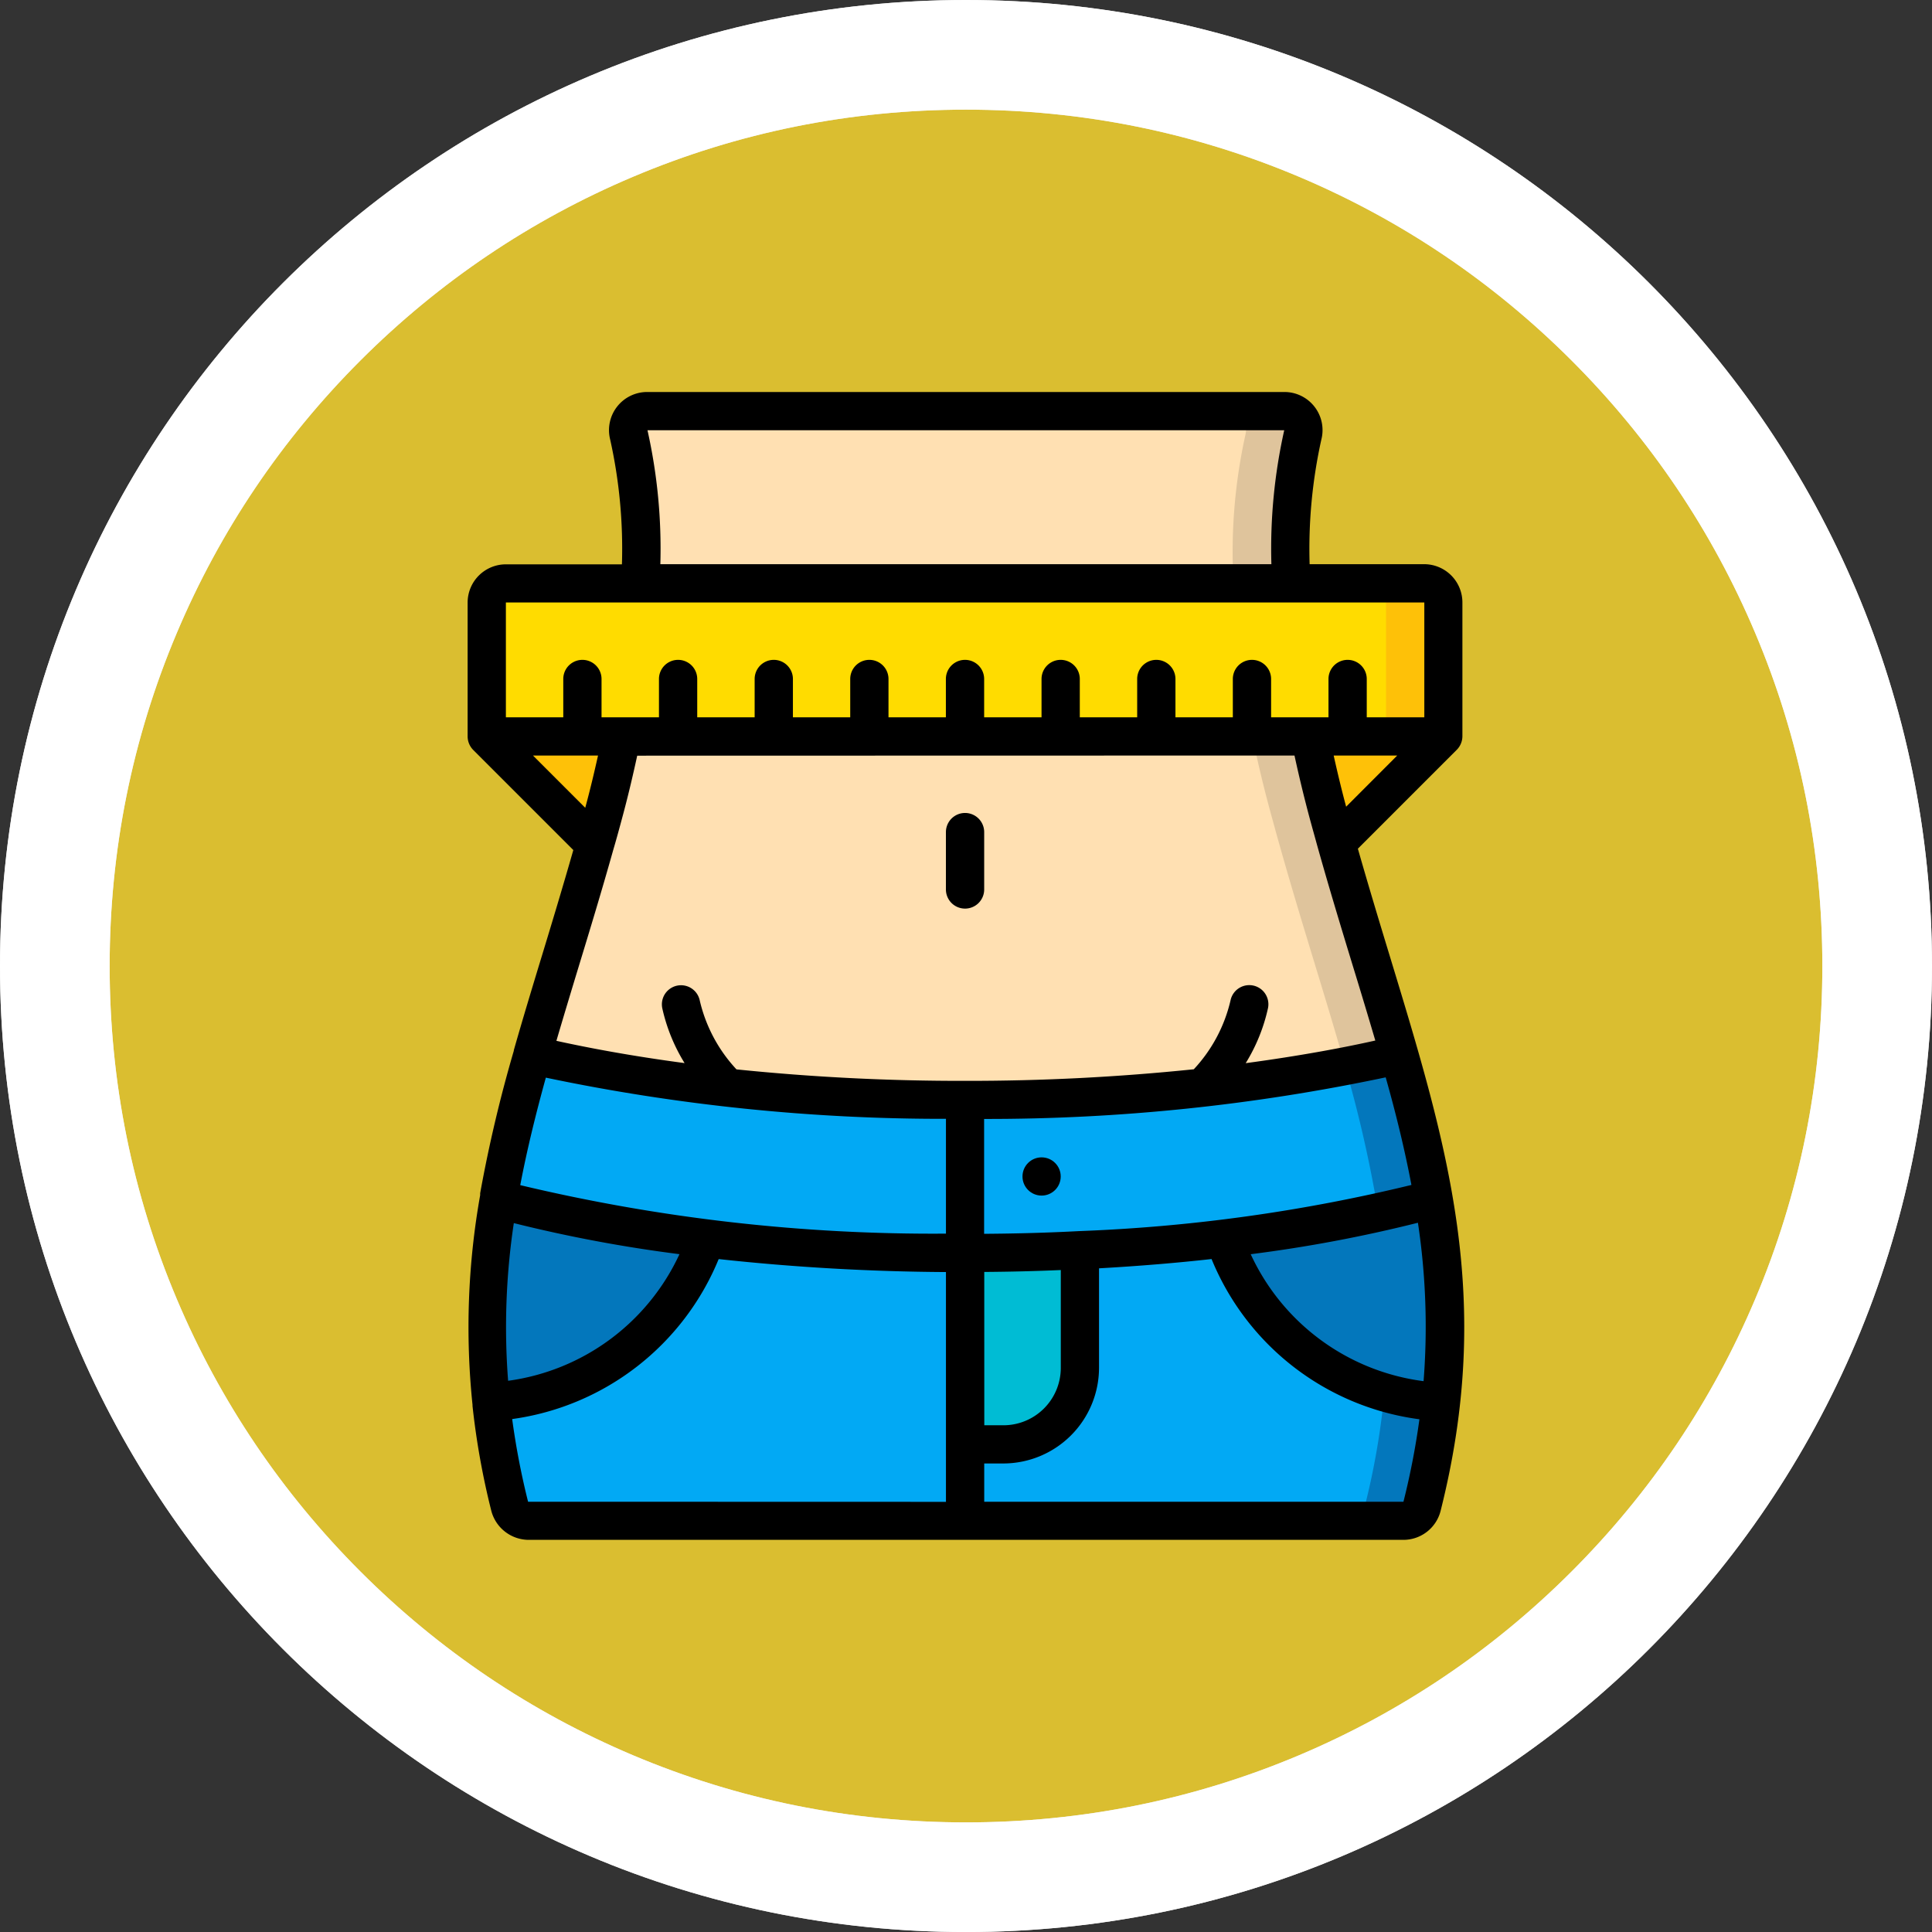 <svg id="Grupo_1108315" data-name="Grupo 1108315" xmlns="http://www.w3.org/2000/svg" width="52.859" height="52.859" viewBox="0 0 52.859 52.859">
  <rect x="0" y="0" width="52.859" height="52.859" fill="#333333" stroke="none"/>
  <g id="Trazado_874925" data-name="Trazado 874925" transform="translate(0)" fill="#f6d530" opacity="0.859">
    <path d="M 26.43 51.36 C 23.063 51.36 19.799 50.701 16.726 49.401 C 13.758 48.145 11.092 46.348 8.802 44.058 C 6.512 41.768 4.714 39.102 3.458 36.133 C 2.159 33.061 1.5 29.796 1.5 26.43 C 1.5 23.063 2.159 19.799 3.458 16.726 C 4.714 13.758 6.512 11.092 8.802 8.802 C 11.092 6.512 13.758 4.714 16.726 3.458 C 19.799 2.159 23.063 1.5 26.43 1.5 C 29.796 1.5 33.06 2.159 36.133 3.458 C 39.101 4.714 41.768 6.512 44.057 8.802 C 46.347 11.092 48.145 13.758 49.401 16.726 C 50.7 19.799 51.359 23.063 51.359 26.43 C 51.359 29.796 50.7 33.061 49.401 36.133 C 48.145 39.102 46.347 41.768 44.057 44.058 C 41.768 46.348 39.101 48.145 36.133 49.401 C 33.06 50.701 29.796 51.36 26.43 51.36 Z" stroke="none"/>
    <path d="M 26.43 3 C 23.265 3 20.197 3.619 17.311 4.84 C 14.521 6.02 12.015 7.71 9.862 9.862 C 7.71 12.015 6.02 14.521 4.84 17.311 C 3.619 20.197 3 23.265 3 26.43 C 3 29.594 3.619 32.662 4.84 35.549 C 6.02 38.338 7.71 40.844 9.862 42.997 C 12.015 45.15 14.521 46.84 17.311 48.02 C 20.197 49.24 23.265 49.86 26.43 49.86 C 29.594 49.86 32.662 49.24 35.549 48.02 C 38.338 46.84 40.844 45.15 42.997 42.997 C 45.15 40.844 46.839 38.338 48.019 35.549 C 49.24 32.662 49.859 29.594 49.859 26.43 C 49.859 23.265 49.24 20.197 48.019 17.311 C 46.839 14.521 45.15 12.015 42.997 9.862 C 40.844 7.71 38.338 6.02 35.549 4.84 C 32.662 3.619 29.594 3 26.43 3 M 26.43 3.814697265625e-06 C 41.026 3.814697265625e-06 52.859 11.833 52.859 26.43 L 52.859 26.43 C 52.859 41.027 41.026 52.86 26.43 52.86 C 11.833 52.86 0 41.027 0 26.43 L 0 26.43 C 0 11.833 11.833 3.814697265625e-06 26.43 3.814697265625e-06 Z" stroke="none" fill="#fff"/>
  </g>
  <g id="Trazado_874923" data-name="Trazado 874923" fill="none">
    <path d="M26.43,0a26.43,26.43,0,0,1,26.43,26.43h0A26.43,26.43,0,1,1,0,26.43H0A26.43,26.43,0,0,1,26.43,0Z" stroke="none"/>
    <path d="M 26.43 3 C 23.265 3 20.197 3.619 17.311 4.84 C 14.521 6.02 12.015 7.71 9.862 9.862 C 7.71 12.015 6.02 14.521 4.84 17.311 C 3.619 20.197 3 23.265 3 26.43 C 3 29.594 3.619 32.662 4.84 35.549 C 6.02 38.338 7.71 40.844 9.862 42.997 C 12.015 45.15 14.521 46.84 17.311 48.02 C 20.197 49.24 23.265 49.86 26.43 49.86 C 29.594 49.86 32.662 49.24 35.549 48.02 C 38.338 46.84 40.844 45.15 42.997 42.997 C 45.15 40.844 46.839 38.338 48.019 35.549 C 49.24 32.662 49.859 29.594 49.859 26.43 C 49.859 23.265 49.24 20.197 48.019 17.311 C 46.839 14.521 45.15 12.015 42.997 9.862 C 40.844 7.71 38.338 6.02 35.549 4.84 C 32.662 3.619 29.594 3 26.43 3 M 26.43 3.814697265625e-06 C 41.026 3.814697265625e-06 52.859 11.833 52.859 26.43 L 52.859 26.43 C 52.859 41.027 41.026 52.86 26.43 52.86 C 11.833 52.86 0 41.027 0 26.43 L 0 26.43 C 0 11.833 11.833 3.814697265625e-06 26.43 3.814697265625e-06 Z" stroke="none" fill="#fff"/>
  </g>
  <g id="Page-1" transform="translate(12.794 10.725)">
    <g id="_004---Waist-Size" data-name="004---Waist-Size" transform="translate(0 0)">
      <g id="Icons_copy" transform="translate(0.523 0.523)">
        <path id="Shape" d="M25.853.649a14.883,14.883,0,0,0-.325,4.062H7.74A14.883,14.883,0,0,0,7.415.649.52.52,0,0,1,7.923,0H25.345a.52.52,0,0,1,.508.649Z" transform="translate(-3.526 0)" fill="#ffe0b2"/>
        <path id="Shape-2" data-name="Shape" d="M40.25,0H38.68a.52.52,0,0,1,.508.649,14.883,14.883,0,0,0-.325,4.062h1.57A14.883,14.883,0,0,1,40.758.649.52.52,0,0,0,40.25,0Z" transform="translate(-18.431 0)" fill="#dfc49c"/>
        <path id="Shape-3" data-name="Shape" d="M38.014,47.738a20.368,20.368,0,0,1-.508,2.822.532.532,0,0,1-.513.4H25V48.863h1.047a2.094,2.094,0,0,0,2.094-2.094V43.55c1.471-.073,2.79-.188,3.947-.33A6.737,6.737,0,0,0,38.014,47.738Z" transform="translate(-11.913 -20.595)" fill="#02a9f4"/>
        <path id="Shape-4" data-name="Shape" d="M45.931,51.85a20.366,20.366,0,0,1-.508,2.822.532.532,0,0,1-.513.4h1.57a.532.532,0,0,0,.513-.4A20.367,20.367,0,0,0,47.5,51.85Z" transform="translate(-21.4 -24.707)" fill="#0377bc"/>
        <path id="Shape-5" data-name="Shape" d="M44.466,46.756a6.737,6.737,0,0,1-5.926-4.518,36.968,36.968,0,0,0,5.722-1.078A19.439,19.439,0,0,1,44.466,46.756Z" transform="translate(-18.365 -19.613)" fill="#0377bc"/>
        <path id="Shape-6" data-name="Shape" d="M37.81,37.572a36.968,36.968,0,0,1-5.722,1.078c-1.157.141-2.476.257-3.947.33q-1.466.079-3.141.079V34.871A51.246,51.246,0,0,0,36.878,33.63,36.311,36.311,0,0,1,37.81,37.572Z" transform="translate(-11.913 -16.025)" fill="#02a9f4"/>
        <path id="Shape-7" data-name="Shape" d="M36.878,33.63c-.4.1-.9.209-1.481.321a34.737,34.737,0,0,1,.843,3.62,36.968,36.968,0,0,1-5.722,1.078c-1.157.141-2.476.257-3.947.33-.5.027-1.029.047-1.57.06v.019q1.675,0,3.141-.079c1.471-.073,2.79-.188,3.947-.33a36.967,36.967,0,0,0,5.722-1.078,36.312,36.312,0,0,0-.932-3.942Z" transform="translate(-11.913 -16.025)" fill="#0377bc"/>
        <path id="Shape-8" data-name="Shape" d="M13.192,43.633v7.329H1.241a.532.532,0,0,1-.513-.4A20.3,20.3,0,0,1,.22,47.737,6.736,6.736,0,0,0,6.1,43.23,60,60,0,0,0,13.192,43.633Z" transform="translate(-0.105 -20.599)" fill="#02a9f4"/>
        <path id="Shape-9" data-name="Shape" d="M6,42.253A6.736,6.736,0,0,1,.117,46.76a19.33,19.33,0,0,1,.2-5.58A36.811,36.811,0,0,0,6,42.253Z" transform="translate(-0.002 -19.623)" fill="#0377bc"/>
        <path id="Shape-10" data-name="Shape" d="M13.378,34.88v4.188a60,60,0,0,1-7.088-.4A36.81,36.81,0,0,1,.61,37.592a35.985,35.985,0,0,1,.927-3.942A51.476,51.476,0,0,0,13.378,34.88Z" transform="translate(-0.291 -16.035)" fill="#02a9f4"/>
        <path id="Shape-11" data-name="Shape" d="M26.1,25.706a51.246,51.246,0,0,1-11.878,1.241A51.475,51.475,0,0,1,2.38,25.716c.513-1.8,1.126-3.68,1.712-5.758.084-.283.162-.571.241-.864.2-.733.361-1.429.5-2.094H23.655c.136.665.3,1.361.5,2.094.079.283.152.56.23.832.586,2.089,1.2,3.973,1.717,5.779Z" transform="translate(-1.134 -8.101)" fill="#ffe0b2"/>
        <path id="Shape-12" data-name="Shape" d="M34.441,19.926c-.079-.272-.152-.55-.23-.832-.2-.733-.361-1.429-.5-2.094h-1.57c.136.665.3,1.361.5,2.094.079.283.152.56.23.832.586,2.089,1.2,3.973,1.717,5.779a50.449,50.449,0,0,1-11.1,1.234c.262,0,.52.006.788.006a51.247,51.247,0,0,0,11.878-1.241c-.511-1.806-1.129-3.691-1.715-5.779Z" transform="translate(-11.193 -8.101)" fill="#dfc49c"/>
        <path id="Shape-13" data-name="Shape" d="M28.141,43.85v3.219a2.094,2.094,0,0,1-2.094,2.094H25V43.929Q26.675,43.929,28.141,43.85Z" transform="translate(-11.913 -20.895)" fill="#00bcd4"/>
        <path id="Shape-14" data-name="Shape" d="M26.175,9.523v3.664H0V9.523A.523.523,0,0,1,.523,9H25.651A.523.523,0,0,1,26.175,9.523Z" transform="translate(0 -4.289)" fill="#ffdc00"/>
        <g id="Grupo_1142937" data-name="Grupo 1142937" transform="translate(0 4.711)">
          <path id="Shape-15" data-name="Shape" d="M47.57,9H46a.523.523,0,0,1,.523.523v3.664h1.57V9.523A.523.523,0,0,0,47.57,9Z" transform="translate(-21.919 -9)" fill="#fec108"/>
          <path id="Shape-16" data-name="Shape" d="M3.7,17c-.136.665-.3,1.361-.5,2.094-.079.293-.157.581-.241.864L0,17Z" transform="translate(0 -12.812)" fill="#fec108"/>
          <path id="Shape-17" data-name="Shape" d="M46.674,17l-2.926,2.926c-.079-.272-.152-.55-.23-.832-.2-.733-.361-1.429-.5-2.094Z" transform="translate(-20.499 -12.812)" fill="#fec108"/>
        </g>
      </g>
      <g id="Icons">
        <circle id="Oval" cx="0.523" cy="0.523" r="0.523" transform="translate(15.181 20.94)"/>
        <path id="Shape-18" data-name="Shape" d="M25.523,24.617a.523.523,0,0,0,.523-.523v-1.57a.523.523,0,0,0-1.047,0v1.57A.523.523,0,0,0,25.523,24.617Z" transform="translate(-11.913 -10.483)"/>
        <path id="Shape-19" data-name="Shape" d="M.153,9.793l2.739,2.739c-.288,1.009-.581,1.978-.865,2.911-.266.872-.523,1.723-.763,2.565,0,0,0,.006,0,.009a.025.025,0,0,0,0,.006,37.906,37.906,0,0,0-.921,3.9s0,.006,0,.009,0,.028,0,.043a20.584,20.584,0,0,0-.209,5.735v.017c0,.006,0,.01,0,.015a20.974,20.974,0,0,0,.514,2.869,1.062,1.062,0,0,0,1.019.794H25.6a1.05,1.05,0,0,0,1.021-.794c1.463-5.815.2-9.946-1.389-15.172-.287-.942-.583-1.921-.875-2.944l2.707-2.707a.53.53,0,0,0,.153-.37V5.758a1.047,1.047,0,0,0-1.047-1.047H23.037A13.8,13.8,0,0,1,23.358,1.3,1.043,1.043,0,0,0,22.343,0H4.921A1.044,1.044,0,0,0,3.9,1.3a13.764,13.764,0,0,1,.322,3.415H1.047A1.047,1.047,0,0,0,0,5.758V9.423a.53.53,0,0,0,.153.37Zm22.47.153c.125.576.262,1.142.414,1.711l.082.3c.052.182.1.362.149.536.321,1.142.649,2.218.966,3.258q.314,1.021.6,1.993c-.871.195-2.06.419-3.546.619a4.846,4.846,0,0,0,.61-1.505.523.523,0,1,0-1.025-.213,4.126,4.126,0,0,1-1.005,1.885,60,60,0,0,1-6.256.317,60.161,60.161,0,0,1-6.256-.314,4.131,4.131,0,0,1-1.005-1.885.523.523,0,0,0-1.025.213,4.846,4.846,0,0,0,.61,1.5c-1.466-.195-2.643-.419-3.507-.609.192-.653.393-1.319.6-2,.314-1.03.638-2.094.954-3.219.085-.287.165-.58.244-.875.153-.563.287-1.129.413-1.708Zm1.413,1.4c-.125-.464-.236-.928-.341-1.4h1.739Zm1.785,10.349a45.672,45.672,0,0,1-9.1,1.263c-.809.043-1.68.068-2.59.074V19.889a52.663,52.663,0,0,0,10.987-1.138C25.4,19.747,25.637,20.72,25.822,21.693Zm.331,5.368a6.064,6.064,0,0,1-4.727-3.473A38.7,38.7,0,0,0,26,22.729a19.075,19.075,0,0,1,.155,4.331ZM1.264,22.739a39.024,39.024,0,0,0,4.532.85,6.066,6.066,0,0,1-4.688,3.464,19.135,19.135,0,0,1,.156-4.314ZM1.44,21.7c.185-.972.425-1.945.7-2.941a52.885,52.885,0,0,0,10.947,1.127v3.141A48.677,48.677,0,0,1,1.44,21.7Zm12.695,2.375c.727-.005,1.428-.023,2.094-.052V26.7a1.57,1.57,0,0,1-1.57,1.57h-.523ZM3.568,9.946c-.108.482-.221.957-.35,1.43l-1.43-1.43ZM1.654,30.362A20.625,20.625,0,0,1,1.219,28.1a7.163,7.163,0,0,0,5.65-4.377,60.5,60.5,0,0,0,6.218.355v6.287Zm12.48,0V29.315h.523A2.621,2.621,0,0,0,17.275,26.7V23.976c1.117-.063,2.146-.15,3.079-.254a7.154,7.154,0,0,0,5.687,4.384,20.526,20.526,0,0,1-.437,2.256ZM4.921,1.047H22.342a14.853,14.853,0,0,0-.351,3.664H5.273A14.824,14.824,0,0,0,4.921,1.047ZM1.047,5.758H26.175V8.9H24.6V7.852a.523.523,0,1,0-1.047,0V8.9h-1.57V7.852a.523.523,0,0,0-1.047,0V8.9h-1.57V7.852a.523.523,0,1,0-1.047,0V8.9h-1.57V7.852a.523.523,0,1,0-1.047,0V8.9h-1.57V7.852a.523.523,0,0,0-1.047,0V8.9h-1.57V7.852a.523.523,0,0,0-1.047,0V8.9H8.9V7.852a.523.523,0,1,0-1.047,0V8.9H6.282V7.852a.523.523,0,1,0-1.047,0V8.9H3.664V7.852a.523.523,0,1,0-1.047,0V8.9H1.047Z" transform="translate(0 0)"/>
      </g>
    </g>
  </g>
</svg>
